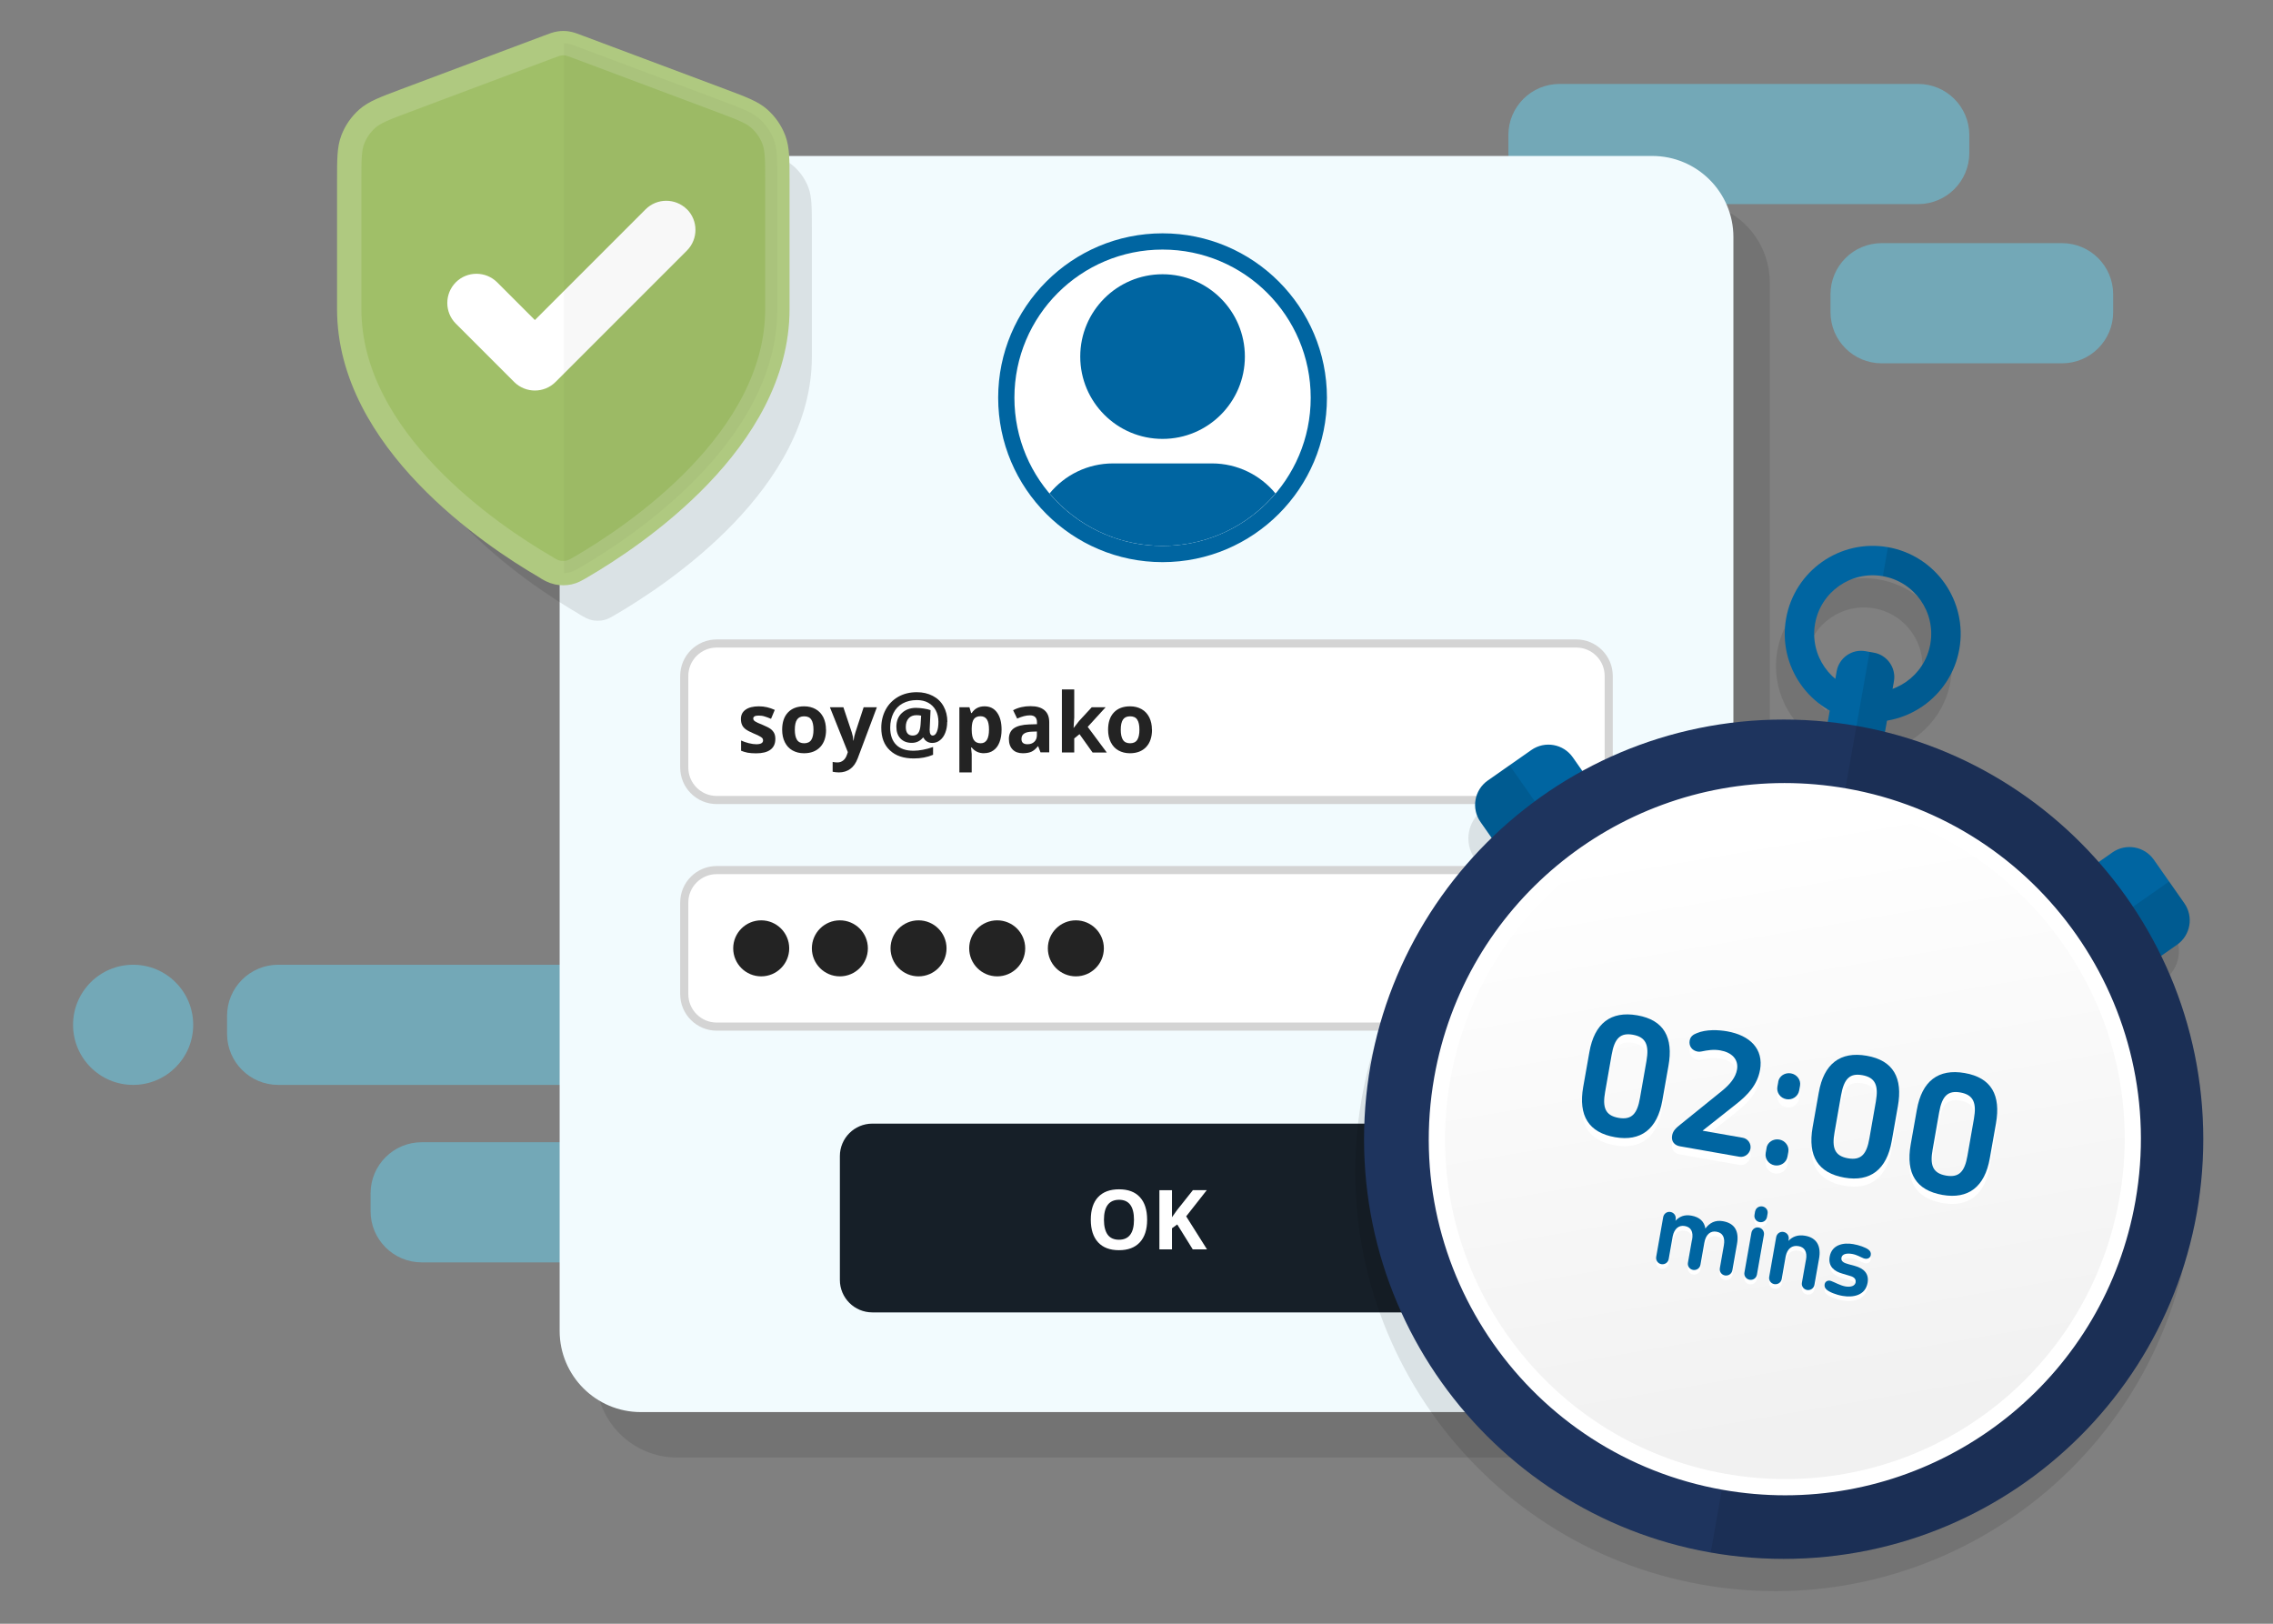 <svg xmlns="http://www.w3.org/2000/svg" width="280" height="200" viewBox="0 0 280 200" fill="none">
<rect x="0" y="0" width="280" height="200" fill="#808080" stroke="none"/>
<g opacity="0.5">
<path d="M78.45 118.83H34.27C30.791 118.83 27.97 121.651 27.97 125.13V127.33C27.97 130.809 30.791 133.63 34.27 133.63H78.45C81.93 133.63 84.75 130.809 84.75 127.33V125.13C84.75 121.651 81.93 118.83 78.45 118.83Z" fill="#66D0EE"/>
<path d="M96.13 140.69H51.95C48.471 140.69 45.65 143.511 45.65 146.99V149.19C45.65 152.669 48.471 155.49 51.95 155.49H96.13C99.609 155.49 102.43 152.669 102.43 149.19V146.99C102.43 143.511 99.609 140.69 96.13 140.69Z" fill="#66D0EE"/>
<path d="M236.29 10.34H192.11C188.631 10.34 185.81 13.161 185.81 16.64V18.84C185.81 22.319 188.631 25.14 192.11 25.14H236.29C239.769 25.14 242.59 22.319 242.59 18.84V16.64C242.59 13.161 239.769 10.34 236.29 10.34Z" fill="#66D0EE"/>
<path d="M254.01 29.95H231.79C228.311 29.95 225.49 32.771 225.49 36.25V38.45C225.49 41.929 228.311 44.75 231.79 44.75H254.01C257.49 44.75 260.31 41.929 260.31 38.45V36.25C260.31 32.771 257.49 29.95 254.01 29.95Z" fill="#66D0EE"/>
<path d="M16.4 133.63C20.487 133.63 23.8 130.317 23.8 126.23C23.8 122.143 20.487 118.83 16.4 118.83C12.313 118.83 9 122.143 9 126.23C9 130.317 12.313 133.63 16.4 133.63Z" fill="#66D0EE"/>
</g>
<path d="M208.01 24.81H83.42C77.897 24.81 73.42 29.287 73.42 34.81V169.53C73.42 175.053 77.897 179.53 83.42 179.53H208.01C213.533 179.53 218.01 175.053 218.01 169.53V34.81C218.01 29.287 213.533 24.81 208.01 24.81Z" fill="black" fill-opacity="0.1"/>
<path d="M203.53 19.21H78.94C73.417 19.21 68.94 23.687 68.94 29.21V163.93C68.94 169.453 73.417 173.93 78.94 173.93H203.53C209.053 173.93 213.53 169.453 213.53 163.93V29.21C213.53 23.687 209.053 19.21 203.53 19.21Z" fill="#F2FBFE"/>
<path d="M194.17 79.26H88.29C86.081 79.26 84.29 81.051 84.29 83.26V94.54C84.29 96.749 86.081 98.54 88.29 98.54H194.17C196.379 98.54 198.17 96.749 198.17 94.54V83.26C198.17 81.051 196.379 79.26 194.17 79.26Z" fill="white" stroke="#D4D4D4" stroke-miterlimit="10"/>
<path d="M194.17 107.17H88.29C86.081 107.17 84.29 108.961 84.29 111.17V122.45C84.29 124.659 86.081 126.45 88.29 126.45H194.17C196.379 126.45 198.17 124.659 198.17 122.45V111.17C198.17 108.961 196.379 107.17 194.17 107.17Z" fill="white" stroke="#D4D4D4" stroke-miterlimit="10"/>
<path d="M175.01 138.4H107.46C105.251 138.4 103.46 140.191 103.46 142.4V157.65C103.46 159.859 105.251 161.65 107.46 161.65H175.01C177.219 161.65 179.01 159.859 179.01 157.65V142.4C179.01 140.191 177.219 138.4 175.01 138.4Z" fill="#161F28"/>
<path d="M95.51 91.03C95.51 91.6 95.31 92.04 94.91 92.34C94.51 92.64 93.92 92.79 93.13 92.79C92.72 92.79 92.38 92.76 92.09 92.71C91.8 92.65 91.54 92.57 91.29 92.47V91.21C91.57 91.34 91.89 91.45 92.24 91.54C92.59 91.63 92.91 91.67 93.17 91.67C93.72 91.67 94 91.51 94 91.19C94 91.07 93.96 90.97 93.89 90.9C93.82 90.83 93.69 90.74 93.51 90.65C93.33 90.56 93.09 90.44 92.79 90.32C92.36 90.14 92.05 89.97 91.85 89.82C91.65 89.67 91.5 89.49 91.41 89.29C91.32 89.09 91.27 88.85 91.27 88.56C91.27 88.06 91.46 87.68 91.85 87.41C92.23 87.14 92.78 87 93.48 87C94.18 87 94.8 87.15 95.44 87.44L94.98 88.54C94.7 88.42 94.44 88.32 94.2 88.25C93.96 88.17 93.71 88.14 93.46 88.14C93.01 88.14 92.79 88.26 92.79 88.5C92.79 88.64 92.86 88.75 93.01 88.85C93.15 88.95 93.47 89.1 93.96 89.29C94.39 89.47 94.71 89.63 94.92 89.78C95.12 89.93 95.27 90.11 95.37 90.31C95.47 90.51 95.51 90.75 95.51 91.02V91.03Z" fill="#232323"/>
<path d="M101.76 89.88C101.76 90.79 101.52 91.5 101.04 92.01C100.56 92.52 99.89 92.78 99.04 92.78C98.5 92.78 98.03 92.66 97.62 92.43C97.21 92.2 96.9 91.86 96.68 91.42C96.46 90.98 96.35 90.47 96.35 89.88C96.35 88.97 96.59 88.26 97.06 87.76C97.53 87.26 98.2 87 99.06 87C99.6 87 100.07 87.12 100.48 87.35C100.89 87.58 101.2 87.92 101.42 88.35C101.64 88.79 101.75 89.3 101.75 89.88H101.76ZM97.91 89.88C97.91 90.43 98 90.85 98.18 91.13C98.36 91.41 98.66 91.55 99.06 91.55C99.46 91.55 99.76 91.41 99.94 91.13C100.12 90.85 100.21 90.43 100.21 89.88C100.21 89.33 100.12 88.91 99.94 88.64C99.76 88.36 99.47 88.23 99.06 88.23C98.65 88.23 98.36 88.37 98.18 88.64C98 88.91 97.91 89.33 97.91 89.88Z" fill="#232323"/>
<path d="M102.22 87.11H103.89L104.94 90.25C105.03 90.52 105.09 90.84 105.12 91.22H105.15C105.19 90.88 105.26 90.56 105.36 90.25L106.39 87.11H108.02L105.66 93.4C105.44 93.98 105.14 94.42 104.74 94.71C104.34 95 103.87 95.14 103.34 95.14C103.08 95.14 102.82 95.11 102.57 95.06V93.85C102.75 93.89 102.95 93.91 103.17 93.91C103.44 93.91 103.67 93.83 103.88 93.66C104.09 93.49 104.24 93.25 104.35 92.91L104.44 92.64L102.23 87.11H102.22Z" fill="#232323"/>
<path d="M116.68 88.93C116.68 89.41 116.6 89.85 116.45 90.24C116.3 90.64 116.08 90.95 115.8 91.17C115.52 91.4 115.2 91.51 114.83 91.51C114.58 91.51 114.37 91.45 114.18 91.33C113.99 91.21 113.85 91.06 113.77 90.86H113.69C113.33 91.29 112.87 91.5 112.32 91.5C111.73 91.5 111.27 91.32 110.93 90.97C110.59 90.62 110.42 90.13 110.42 89.52C110.42 88.82 110.64 88.25 111.09 87.83C111.54 87.41 112.12 87.19 112.83 87.19C113.12 87.19 113.43 87.22 113.78 87.27C114.13 87.32 114.41 87.39 114.63 87.47L114.52 89.91C114.52 90.37 114.65 90.6 114.9 90.6C115.11 90.6 115.28 90.44 115.41 90.13C115.54 89.82 115.6 89.41 115.6 88.91C115.6 88.37 115.49 87.9 115.27 87.49C115.05 87.08 114.73 86.77 114.33 86.55C113.93 86.33 113.46 86.23 112.95 86.23C112.28 86.23 111.7 86.37 111.2 86.64C110.7 86.91 110.32 87.31 110.06 87.83C109.8 88.35 109.66 88.95 109.66 89.63C109.66 90.55 109.91 91.25 110.4 91.74C110.89 92.23 111.6 92.47 112.53 92.47C112.88 92.47 113.27 92.43 113.69 92.35C114.11 92.27 114.53 92.16 114.94 92.01V92.97C114.23 93.27 113.44 93.42 112.57 93.42C111.31 93.42 110.32 93.09 109.62 92.42C108.91 91.76 108.56 90.83 108.56 89.65C108.56 88.83 108.74 88.08 109.1 87.41C109.46 86.74 109.97 86.22 110.64 85.83C111.31 85.45 112.07 85.26 112.94 85.26C113.67 85.26 114.32 85.41 114.9 85.71C115.48 86.01 115.92 86.43 116.23 86.99C116.54 87.54 116.7 88.18 116.7 88.9L116.68 88.93ZM111.58 89.55C111.58 90.25 111.87 90.6 112.44 90.6C112.74 90.6 112.97 90.49 113.12 90.28C113.27 90.07 113.37 89.73 113.4 89.25L113.47 88.15C113.3 88.11 113.11 88.09 112.9 88.09C112.48 88.09 112.16 88.22 111.93 88.48C111.7 88.74 111.58 89.09 111.58 89.54V89.55Z" fill="#232323"/>
<path d="M121.24 92.78C120.58 92.78 120.07 92.54 119.7 92.07H119.62C119.67 92.54 119.7 92.8 119.7 92.88V95.14H118.18V87.11H119.42L119.63 87.83H119.7C120.06 87.28 120.58 87 121.28 87C121.94 87 122.45 87.25 122.82 87.76C123.19 88.27 123.38 88.97 123.38 89.88C123.38 90.47 123.29 90.99 123.12 91.43C122.95 91.87 122.7 92.2 122.37 92.43C122.05 92.66 121.67 92.77 121.23 92.77L121.24 92.78ZM120.79 88.22C120.41 88.22 120.14 88.34 119.97 88.57C119.8 88.8 119.71 89.18 119.7 89.71V89.87C119.7 90.47 119.79 90.9 119.97 91.16C120.15 91.42 120.43 91.55 120.81 91.55C121.49 91.55 121.83 90.99 121.83 89.86C121.83 89.31 121.75 88.9 121.58 88.63C121.41 88.36 121.15 88.22 120.79 88.22Z" fill="#232323"/>
<path d="M128.18 92.68L127.89 91.92H127.85C127.59 92.24 127.33 92.47 127.06 92.59C126.79 92.71 126.44 92.78 126 92.78C125.46 92.78 125.04 92.63 124.74 92.32C124.44 92.01 124.28 91.58 124.28 91.01C124.28 90.44 124.49 89.98 124.9 89.7C125.31 89.42 125.94 89.26 126.77 89.23L127.74 89.2V88.96C127.74 88.4 127.45 88.11 126.87 88.11C126.42 88.11 125.9 88.24 125.3 88.51L124.8 87.48C125.44 87.14 126.15 86.98 126.93 86.98C127.71 86.98 128.25 87.14 128.65 87.47C129.05 87.8 129.25 88.29 129.25 88.96V92.67H128.19L128.18 92.68ZM127.73 90.1L127.14 90.12C126.7 90.13 126.37 90.21 126.15 90.36C125.93 90.51 125.83 90.73 125.83 91.03C125.83 91.46 126.08 91.67 126.57 91.67C126.92 91.67 127.2 91.57 127.41 91.37C127.62 91.17 127.73 90.9 127.73 90.56V90.1Z" fill="#232323"/>
<path d="M132.27 89.65L132.93 88.8L134.49 87.11H136.2L133.99 89.53L136.34 92.69H134.59L132.98 90.43L132.33 90.95V92.68H130.81V84.92H132.33V88.38L132.25 89.65H132.27Z" fill="#232323"/>
<path d="M141.91 89.88C141.91 90.79 141.67 91.5 141.19 92.01C140.71 92.52 140.04 92.78 139.19 92.78C138.65 92.78 138.18 92.66 137.77 92.43C137.36 92.2 137.05 91.86 136.83 91.42C136.61 90.98 136.5 90.47 136.5 89.88C136.5 88.97 136.74 88.26 137.21 87.76C137.68 87.26 138.35 87 139.21 87C139.75 87 140.22 87.12 140.63 87.35C141.04 87.58 141.35 87.92 141.57 88.35C141.79 88.79 141.9 89.3 141.9 89.88H141.91ZM138.06 89.88C138.06 90.43 138.15 90.85 138.33 91.13C138.51 91.41 138.81 91.55 139.21 91.55C139.61 91.55 139.91 91.41 140.09 91.13C140.27 90.85 140.36 90.43 140.36 89.88C140.36 89.33 140.27 88.91 140.09 88.64C139.91 88.36 139.62 88.23 139.21 88.23C138.8 88.23 138.51 88.37 138.33 88.64C138.15 88.91 138.06 89.33 138.06 89.88Z" fill="#232323"/>
<path d="M141.31 150.24C141.31 151.45 141.01 152.37 140.41 153.02C139.81 153.67 138.95 153.99 137.84 153.99C136.73 153.99 135.87 153.67 135.27 153.02C134.67 152.37 134.37 151.44 134.37 150.23C134.37 149.02 134.67 148.09 135.27 147.45C135.87 146.81 136.73 146.49 137.85 146.49C138.97 146.49 139.83 146.81 140.42 147.46C141.01 148.1 141.31 149.03 141.31 150.24ZM135.99 150.24C135.99 151.05 136.15 151.67 136.45 152.08C136.75 152.49 137.22 152.7 137.84 152.7C139.07 152.7 139.69 151.88 139.69 150.24C139.69 148.6 139.08 147.78 137.85 147.78C137.24 147.78 136.77 147.99 136.46 148.4C136.15 148.81 135.99 149.43 135.99 150.24Z" fill="white"/>
<path d="M148.68 153.89H146.93L145.02 150.82L144.37 151.29V153.89H142.82V146.6H144.37V149.93L144.98 149.07L146.95 146.59H148.66L146.12 149.82L148.68 153.88V153.89Z" fill="white"/>
<path d="M93.77 120.26C95.675 120.26 97.22 118.715 97.22 116.81C97.22 114.905 95.675 113.36 93.77 113.36C91.864 113.36 90.32 114.905 90.32 116.81C90.32 118.715 91.864 120.26 93.77 120.26Z" fill="#232323"/>
<path d="M103.46 120.26C105.365 120.26 106.91 118.715 106.91 116.81C106.91 114.905 105.365 113.36 103.46 113.36C101.554 113.36 100.01 114.905 100.01 116.81C100.01 118.715 101.554 120.26 103.46 120.26Z" fill="#232323"/>
<path d="M113.15 120.26C115.055 120.26 116.6 118.715 116.6 116.81C116.6 114.905 115.055 113.36 113.15 113.36C111.244 113.36 109.7 114.905 109.7 116.81C109.7 118.715 111.244 120.26 113.15 120.26Z" fill="#232323"/>
<path d="M122.84 120.26C124.745 120.26 126.29 118.715 126.29 116.81C126.29 114.905 124.745 113.36 122.84 113.36C120.934 113.36 119.39 114.905 119.39 116.81C119.39 118.715 120.934 120.26 122.84 120.26Z" fill="#232323"/>
<path d="M132.53 120.26C134.435 120.26 135.98 118.715 135.98 116.81C135.98 114.905 134.435 113.36 132.53 113.36C130.624 113.36 129.08 114.905 129.08 116.81C129.08 118.715 130.624 120.26 132.53 120.26Z" fill="#232323"/>
<path fill-rule="evenodd" clip-rule="evenodd" d="M143.21 68.24C132.59 68.24 123.96 59.6 123.96 48.99C123.96 38.38 132.6 29.74 143.21 29.74C153.82 29.74 162.46 38.38 162.46 48.99C162.46 59.6 153.82 68.24 143.21 68.24Z" fill="white"/>
<path d="M143.21 30.74C153.29 30.74 161.46 38.91 161.46 48.99C161.46 59.07 153.29 67.24 143.21 67.24C133.13 67.24 124.96 59.07 124.96 48.99C124.96 38.91 133.13 30.74 143.21 30.74ZM143.21 28.74C132.04 28.74 122.96 37.82 122.96 48.99C122.96 60.16 132.04 69.24 143.21 69.24C154.38 69.24 163.46 60.16 163.46 48.99C163.46 37.82 154.38 28.74 143.21 28.74Z" fill="#0065A1"/>
<path d="M143.21 54.06C148.81 54.06 153.35 49.52 153.35 43.92C153.35 38.32 148.81 33.78 143.21 33.78C137.61 33.78 133.07 38.32 133.07 43.92C133.07 49.52 137.61 54.06 143.21 54.06Z" fill="#0065A1"/>
<path fill-rule="evenodd" clip-rule="evenodd" d="M157.12 60.78C155.26 58.52 152.44 57.08 149.29 57.08H137.12C133.96 57.08 131.15 58.52 129.29 60.78C132.64 64.73 137.63 67.24 143.21 67.24C148.79 67.24 153.78 64.73 157.13 60.78H157.12Z" fill="#0065A1"/>
<path d="M71.329 75.641C72.059 76.071 72.43 76.281 72.939 76.391C73.34 76.481 73.919 76.481 74.32 76.391C74.84 76.281 75.2 76.071 75.93 75.641C82.35 71.891 100.01 60.121 100.01 43.941V28.171C100.01 25.531 100.01 24.221 99.579 23.081C99.2 22.081 98.579 21.191 97.779 20.481C96.87 19.681 95.639 19.221 93.169 18.291L75.49 11.661C74.799 11.401 74.46 11.271 74.109 11.221C73.799 11.171 73.48 11.171 73.169 11.221C72.82 11.271 72.469 11.401 71.79 11.661L54.109 18.291C51.639 19.221 50.41 19.681 49.499 20.481C48.7 21.191 48.08 22.081 47.7 23.081C47.27 24.211 47.27 25.531 47.27 28.171V43.941C47.27 60.121 64.919 71.901 71.35 75.641H71.329Z" fill="black" fill-opacity="0.1"/>
<path d="M68.689 70.521C69.09 70.611 69.669 70.611 70.07 70.521C70.59 70.411 70.95 70.201 71.68 69.771C78.1 66.021 95.76 54.251 95.76 38.071V22.301C95.76 19.661 95.76 18.351 95.329 17.211C94.95 16.211 94.329 15.321 93.529 14.611C92.62 13.811 91.389 13.351 88.919 12.421L71.24 5.791C70.549 5.531 70.21 5.401 69.859 5.351C69.549 5.301 69.23 5.301 68.919 5.351C68.57 5.401 68.219 5.531 67.54 5.791L49.859 12.421C47.389 13.351 46.16 13.811 45.249 14.611C44.45 15.321 43.83 16.211 43.45 17.211C43.02 18.341 43.02 19.661 43.02 22.301V38.071C43.02 54.251 60.669 66.031 67.1 69.771C67.611 70.104 68.087 70.391 68.689 70.521Z" fill="#A0BF68" stroke="#AFC980" stroke-width="3" stroke-miterlimit="10"/>
<path fill-rule="evenodd" clip-rule="evenodd" d="M84.62 25.771C86.02 27.171 86.02 29.451 84.62 30.861L68.43 47.051C67.03 48.451 64.75 48.451 63.34 47.051L56.15 39.861C54.75 38.461 54.75 36.181 56.15 34.771C57.55 33.371 59.83 33.371 61.24 34.771L65.89 39.421L79.53 25.781C80.93 24.381 83.21 24.381 84.62 25.781V25.771Z" fill="white"/>
<path opacity="0.3" d="M69.482 70.588C69.692 70.582 69.898 70.56 70.07 70.521C70.59 70.411 70.95 70.201 71.68 69.771C78.1 66.021 95.76 54.251 95.76 38.071V22.301C95.76 19.661 95.76 18.351 95.33 17.211C94.95 16.211 94.33 15.321 93.53 14.611C92.62 13.811 91.39 13.351 88.92 12.421L71.24 5.791C70.55 5.531 70.21 5.401 69.86 5.351C69.731 5.331 69.601 5.319 69.47 5.315C69.47 5.315 69.416 63.881 69.482 70.588Z" fill="black" fill-opacity="0.1"/>
<path d="M265.13 121.71L266.57 120.7C268.52 119.34 268.99 116.65 267.63 114.7L264.61 110.39C263.25 108.44 260.56 107.97 258.61 109.33L257.44 110.15C250.7 102.47 241.65 96.75 231.11 94.14L231.36 92.73C235.77 92.01 239.46 88.58 240.28 83.93C241.32 78.04 237.38 72.42 231.49 71.38C225.6 70.34 219.98 74.28 218.94 80.17C218.12 84.82 220.41 89.3 224.31 91.49L224.06 92.9C213.27 91.75 202.81 94.04 193.85 98.95L193.03 97.78C191.67 95.83 188.98 95.36 187.03 96.72L182.72 99.74C180.77 101.1 180.3 103.79 181.66 105.74L182.67 107.18C175.11 114.49 169.7 124.16 167.74 135.31C162.78 163.42 181.55 190.23 209.67 195.19C237.79 200.15 264.59 181.38 269.55 153.26C271.52 142.11 269.74 131.17 265.14 121.72L265.13 121.71ZM222.51 80.78C223.2 76.86 226.94 74.24 230.86 74.93C234.78 75.62 237.4 79.36 236.71 83.28C236.25 85.92 234.4 87.96 232.05 88.81L232.12 88.4C232.46 86.45 231.16 84.6 229.22 84.25C227.28 83.9 225.42 85.21 225.07 87.15L225 87.56C223.08 85.96 222.05 83.41 222.51 80.77V80.78Z" fill="black" fill-opacity="0.1"/>
<path d="M265.325 105.899L269.076 111.257C270.241 112.92 269.838 115.204 268.175 116.368L264.686 118.811L256.724 107.442L260.214 104.998C261.877 103.834 264.161 104.237 265.325 105.899Z" fill="#0065A1"/>
<path d="M267.206 108.575L269.081 111.253C270.246 112.916 269.843 115.2 268.18 116.365L264.69 118.808L260.71 113.123L267.206 108.575Z" fill="black" fill-opacity="0.1"/>
<path d="M196.19 96.775L184.821 104.736L182.377 101.246C181.213 99.583 181.616 97.299 183.278 96.135L188.636 92.384C190.299 91.219 192.583 91.622 193.747 93.285L196.19 96.775Z" fill="#0065A1"/>
<path d="M190.503 100.756L184.818 104.736L182.375 101.247C181.21 99.584 181.613 97.3 183.276 96.136L185.954 94.26L190.503 100.756Z" fill="black" fill-opacity="0.1"/>
<path d="M229.784 80.207L230.828 80.391C232.483 80.683 233.594 82.27 233.302 83.924L231.384 94.806L224.332 93.563L226.251 82.681C226.543 81.026 228.13 79.915 229.784 80.207Z" fill="#0065A1"/>
<path d="M230.303 80.299L230.825 80.391C232.479 80.683 233.59 82.27 233.299 83.924L231.38 94.806L227.854 94.185L230.303 80.299Z" fill="black" fill-opacity="0.1"/>
<path d="M219.72 192.01C248.268 192.01 271.41 168.868 271.41 140.32C271.41 111.772 248.268 88.63 219.72 88.63C191.173 88.63 168.03 111.772 168.03 140.32C168.03 168.868 191.173 192.01 219.72 192.01Z" fill="#1E345E"/>
<path d="M228.69 89.41C256.8 94.37 275.57 121.18 270.62 149.29C265.66 177.4 238.85 196.17 210.74 191.22L228.69 89.41Z" fill="black" fill-opacity="0.1"/>
<path d="M219.77 183.18C217.28 183.18 214.76 182.96 212.28 182.52C189.01 178.42 173.41 156.14 177.52 132.87C181.14 112.35 198.87 97.45 219.68 97.45C222.17 97.45 224.7 97.67 227.17 98.11C250.44 102.21 266.04 124.49 261.93 147.76C258.31 168.29 240.58 183.18 219.77 183.18Z" fill="url(#paint0_linear_535_2847)"/>
<path d="M219.815 98.45C222.245 98.45 224.715 98.67 227.135 99.09C238.145 101.03 247.745 107.14 254.155 116.3C260.565 125.46 263.035 136.57 261.085 147.58C257.555 167.63 240.235 182.18 219.915 182.18C217.475 182.18 215.015 181.96 212.595 181.54C189.865 177.53 174.635 155.78 178.645 133.05C182.175 113.01 199.495 98.46 219.815 98.45ZM219.815 96.45C198.935 96.45 180.425 111.42 176.675 132.7C172.465 156.55 188.395 179.3 212.245 183.51C214.825 183.96 217.385 184.18 219.915 184.18C240.795 184.18 259.305 169.21 263.055 147.93C267.265 124.08 251.335 101.33 227.485 97.12C224.905 96.67 222.345 96.45 219.815 96.45Z" fill="white"/>
<path d="M260.787 147.531C259.359 155.624 255.564 163.113 249.881 169.049C244.198 174.986 236.882 179.104 228.859 180.883C220.835 182.662 212.464 182.021 204.805 179.042C197.145 176.064 190.541 170.881 185.827 164.149C181.113 157.417 178.502 149.438 178.322 141.221C178.143 133.005 180.404 124.92 184.82 117.989C189.236 111.057 195.607 105.591 203.13 102.281C210.652 98.971 218.987 97.966 227.081 99.394L226.299 103.829C219.082 102.556 211.651 103.452 204.944 106.403C198.236 109.354 192.555 114.228 188.618 120.408C184.681 126.588 182.665 133.797 182.825 141.123C182.984 148.449 185.313 155.563 189.516 161.566C193.719 167.568 199.608 172.189 206.437 174.845C213.266 177.501 220.73 178.072 227.884 176.486C235.038 174.9 241.561 171.228 246.628 165.935C251.695 160.642 255.079 153.965 256.352 146.749L260.787 147.531Z" fill="url(#paint1_angular_535_2847)"/>
<path d="M232.57 67.4C226.68 66.36 221.06 70.3 220.02 76.19C218.98 82.08 222.92 87.7 228.81 88.74C234.7 89.78 240.32 85.84 241.36 79.95C242.4 74.06 238.46 68.44 232.57 67.4ZM229.44 85.17C225.52 84.48 222.9 80.74 223.59 76.82C224.28 72.9 228.02 70.28 231.94 70.97C235.86 71.66 238.48 75.4 237.79 79.32C237.1 83.24 233.36 85.86 229.44 85.17Z" fill="#0065A1"/>
<path d="M228.81 88.74C234.7 89.78 240.32 85.84 241.36 79.95C242.4 74.06 238.46 68.44 232.57 67.4L231.94 70.97C235.86 71.66 238.48 75.4 237.79 79.32C237.1 83.24 233.36 85.86 229.44 85.17L228.81 88.74Z" fill="black" fill-opacity="0.1"/>
<path d="M195.78 130.58C196.4 127.05 198.42 125.49 201.68 126.06C204.98 126.64 206.14 128.8 205.52 132.29L204.76 136.58C204.14 140.07 202.13 141.63 198.93 141.07C195.71 140.5 194.39 138.45 195.02 134.87L195.78 130.58ZM197.72 135.49C197.39 137.35 197.68 138.39 199.37 138.69C201.02 138.98 201.68 138.15 202.01 136.25L202.81 131.69C203.15 129.73 202.76 128.74 201.13 128.45C199.63 128.19 198.88 128.84 198.52 130.93L197.72 135.49Z" fill="white"/>
<path d="M216.81 132.78C216.49 134.6 215.31 135.88 213.8 137.05L209.73 140.27L214.68 141.14C215.31 141.25 215.74 141.86 215.63 142.49C215.51 143.14 214.9 143.59 214.27 143.48L206.93 142.19C206.26 142.07 205.85 141.58 205.98 140.86C206.08 140.28 206.46 139.94 206.97 139.53L212.13 135.36C213.15 134.53 213.81 133.68 213.97 132.76C214.2 131.46 213.3 130.62 211.92 130.38C211.09 130.23 210.32 130.36 209.6 130.51C209.44 130.54 209.31 130.56 209.14 130.53C208.43 130.41 208.02 129.84 208.14 129.17C208.23 128.67 208.57 128.43 209.01 128.26C210.19 127.76 211.71 127.85 212.75 128.03C215.57 128.53 217.27 130.19 216.81 132.8V132.78Z" fill="white"/>
<path d="M217.61 142.39C217.74 141.68 218.45 141.23 219.18 141.36C219.89 141.48 220.42 142.15 220.3 142.86L220.19 143.47C220.06 144.2 219.35 144.66 218.62 144.54C217.87 144.41 217.38 143.73 217.51 143L217.62 142.39H217.61ZM219.05 134.24C219.17 133.53 219.89 133.08 220.62 133.21C221.33 133.33 221.86 134 221.74 134.71L221.63 135.32C221.5 136.05 220.79 136.52 220.06 136.39C219.31 136.26 218.82 135.58 218.95 134.85L219.06 134.24H219.05Z" fill="white"/>
<path d="M224.05 135.56C224.67 132.03 226.69 130.47 229.95 131.04C233.25 131.62 234.41 133.78 233.79 137.27L233.03 141.56C232.41 145.05 230.4 146.61 227.2 146.05C223.98 145.48 222.66 143.43 223.29 139.84L224.05 135.55V135.56ZM225.99 140.47C225.66 142.33 225.95 143.37 227.64 143.67C229.29 143.96 229.95 143.13 230.28 141.23L231.08 136.67C231.42 134.71 231.03 133.72 229.4 133.43C227.9 133.17 227.16 133.82 226.79 135.91L225.99 140.47Z" fill="white"/>
<path d="M236.13 137.69C236.75 134.16 238.77 132.6 242.03 133.17C245.33 133.75 246.49 135.91 245.87 139.4L245.11 143.69C244.49 147.18 242.48 148.74 239.28 148.18C236.06 147.61 234.74 145.56 235.37 141.97L236.13 137.68V137.69ZM238.07 142.6C237.74 144.46 238.03 145.5 239.72 145.8C241.37 146.09 242.03 145.26 242.36 143.36L243.16 138.8C243.5 136.84 243.11 135.85 241.48 135.56C239.98 135.3 239.23 135.95 238.87 138.04L238.07 142.6Z" fill="white"/>
<path d="M208.44 153.29C208.62 152.25 208.29 151.71 207.53 151.58C206.82 151.46 206.25 151.89 206.05 152.86L205.56 155.65C205.48 156.08 205.09 156.35 204.65 156.28C204.22 156.2 203.95 155.81 204.02 155.38L204.88 150.49C204.96 150.06 205.35 149.77 205.78 149.85C206.22 149.93 206.49 150.33 206.42 150.76L206.39 150.94C206.87 150.42 207.49 150.15 208.34 150.3C209.37 150.48 209.94 151.03 210.08 151.89C210.58 151.21 211.27 150.81 212.25 150.99C213.73 151.25 214.25 152.26 213.97 153.83L213.4 157.04C213.32 157.47 212.92 157.74 212.49 157.67C212.05 157.59 211.79 157.2 211.86 156.77L212.35 153.99C212.53 152.95 212.19 152.41 211.44 152.28C210.71 152.15 210.13 152.61 209.95 153.64L209.47 156.36C209.39 156.79 208.99 157.06 208.56 156.99C208.13 156.91 207.85 156.52 207.93 156.09L208.42 153.31L208.44 153.29Z" fill="white"/>
<path d="M215.74 152.4C215.82 151.97 216.21 151.68 216.64 151.76C217.08 151.84 217.35 152.24 217.28 152.67L216.42 157.56C216.34 157.99 215.95 158.26 215.51 158.19C215.08 158.11 214.8 157.72 214.88 157.29L215.74 152.4ZM216.2 149.77C216.27 149.35 216.68 149.09 217.09 149.16C217.52 149.24 217.81 149.62 217.73 150.04L217.66 150.46C217.58 150.9 217.19 151.16 216.75 151.09C216.32 151.01 216.04 150.63 216.12 150.19L216.19 149.77H216.2Z" fill="white"/>
<path d="M222.47 155.76C222.65 154.72 222.28 154.17 221.55 154.05C220.77 153.91 220.17 154.34 219.97 155.31L219.48 158.1C219.4 158.53 219.01 158.8 218.57 158.73C218.14 158.65 217.86 158.26 217.94 157.83L218.8 152.94C218.88 152.51 219.27 152.22 219.7 152.3C220.14 152.38 220.41 152.78 220.34 153.21L220.3 153.41C220.8 152.88 221.46 152.61 222.37 152.77C223.79 153.02 224.36 154.03 224.08 155.61L223.51 158.82C223.43 159.25 223.03 159.52 222.6 159.45C222.17 159.37 221.89 158.98 221.97 158.55L222.46 155.77L222.47 155.76Z" fill="white"/>
<path d="M228.58 158.5C228.67 157.98 228.22 157.79 227.71 157.66L226.94 157.43C226.01 157.17 225.17 156.58 225.39 155.35C225.65 153.88 227.06 153.58 228.29 153.8C229 153.92 229.83 154.21 230.18 154.49C230.4 154.66 230.5 154.88 230.45 155.16C230.38 155.55 229.98 155.7 229.57 155.55C229.13 155.38 228.77 155.12 228.15 155.01C227.39 154.88 226.91 155.06 226.84 155.48C226.76 155.96 227.18 156.13 227.73 156.28L228.47 156.48C229.56 156.78 230.26 157.4 230.06 158.57C229.78 160.15 228.24 160.4 226.98 160.18C226.16 160.04 225.32 159.7 224.98 159.38C224.81 159.21 224.72 159 224.77 158.74C224.83 158.4 225.18 158.2 225.56 158.34C226.03 158.51 226.67 158.89 227.31 159.01C227.94 159.12 228.51 158.99 228.59 158.49L228.58 158.5Z" fill="white"/>
<path d="M195.79 129.58C196.41 126.05 198.43 124.49 201.69 125.06C204.99 125.64 206.15 127.8 205.53 131.29L204.77 135.58C204.15 139.07 202.14 140.63 198.94 140.07C195.72 139.5 194.4 137.45 195.03 133.87L195.79 129.58ZM197.73 134.49C197.4 136.35 197.69 137.39 199.38 137.69C201.03 137.98 201.69 137.15 202.02 135.25L202.82 130.69C203.16 128.73 202.77 127.74 201.14 127.45C199.64 127.19 198.89 127.84 198.53 129.93L197.73 134.49Z" fill="#0065A1"/>
<path d="M216.811 131.78C216.491 133.6 215.311 134.88 213.801 136.05L209.731 139.27L214.681 140.14C215.311 140.25 215.741 140.86 215.631 141.49C215.511 142.14 214.901 142.59 214.271 142.48L206.931 141.19C206.261 141.07 205.851 140.58 205.981 139.86C206.081 139.28 206.461 138.94 206.971 138.53L212.131 134.36C213.151 133.53 213.811 132.68 213.971 131.76C214.201 130.46 213.301 129.62 211.921 129.38C211.091 129.23 210.321 129.36 209.601 129.51C209.441 129.54 209.311 129.56 209.141 129.53C208.431 129.41 208.021 128.84 208.141 128.17C208.231 127.67 208.571 127.43 209.011 127.26C210.191 126.76 211.711 126.85 212.751 127.03C215.571 127.53 217.271 129.19 216.811 131.8V131.78Z" fill="#0065A1"/>
<path d="M217.61 141.39C217.74 140.68 218.45 140.23 219.18 140.36C219.89 140.48 220.42 141.15 220.3 141.86L220.19 142.47C220.06 143.2 219.35 143.66 218.62 143.54C217.87 143.41 217.38 142.73 217.51 142L217.62 141.39H217.61ZM219.05 133.24C219.17 132.53 219.89 132.08 220.62 132.21C221.33 132.33 221.86 133 221.74 133.71L221.63 134.32C221.5 135.05 220.79 135.52 220.06 135.39C219.31 135.26 218.82 134.58 218.95 133.85L219.06 133.24H219.05Z" fill="#0065A1"/>
<path d="M224.05 134.56C224.67 131.03 226.69 129.47 229.95 130.04C233.25 130.62 234.41 132.78 233.79 136.27L233.03 140.56C232.41 144.05 230.4 145.61 227.2 145.05C223.98 144.48 222.66 142.43 223.29 138.84L224.05 134.55V134.56ZM225.99 139.47C225.66 141.33 225.95 142.37 227.64 142.67C229.29 142.96 229.95 142.13 230.28 140.23L231.08 135.67C231.42 133.71 231.03 132.72 229.4 132.43C227.9 132.17 227.16 132.82 226.79 134.91L225.99 139.47Z" fill="#0065A1"/>
<path d="M236.13 136.69C236.75 133.16 238.77 131.6 242.03 132.17C245.33 132.75 246.49 134.91 245.87 138.4L245.11 142.69C244.49 146.18 242.48 147.74 239.28 147.18C236.06 146.61 234.74 144.56 235.37 140.97L236.13 136.68V136.69ZM238.07 141.6C237.74 143.46 238.03 144.5 239.72 144.8C241.37 145.09 242.03 144.26 242.36 142.36L243.16 137.8C243.5 135.84 243.11 134.85 241.48 134.56C239.98 134.3 239.23 134.95 238.87 137.04L238.07 141.6Z" fill="#0065A1"/>
<path d="M208.44 152.72C208.62 151.68 208.29 151.14 207.53 151.01C206.82 150.89 206.25 151.32 206.05 152.29L205.56 155.08C205.48 155.51 205.09 155.78 204.65 155.71C204.22 155.63 203.95 155.24 204.02 154.81L204.88 149.92C204.96 149.49 205.35 149.2 205.78 149.28C206.22 149.36 206.49 149.76 206.42 150.19L206.39 150.37C206.87 149.85 207.49 149.58 208.34 149.73C209.37 149.91 209.94 150.46 210.08 151.32C210.58 150.64 211.27 150.24 212.25 150.42C213.73 150.68 214.25 151.69 213.97 153.26L213.4 156.47C213.32 156.9 212.92 157.17 212.49 157.1C212.05 157.02 211.79 156.63 211.86 156.2L212.35 153.42C212.53 152.38 212.19 151.84 211.44 151.71C210.71 151.58 210.13 152.04 209.95 153.07L209.47 155.79C209.39 156.22 208.99 156.49 208.56 156.42C208.13 156.34 207.85 155.95 207.93 155.52L208.42 152.74L208.44 152.72Z" fill="#0065A1"/>
<path d="M215.75 151.84C215.83 151.41 216.22 151.12 216.65 151.2C217.09 151.28 217.36 151.68 217.29 152.11L216.43 157C216.35 157.43 215.96 157.7 215.52 157.63C215.09 157.55 214.81 157.16 214.89 156.73L215.75 151.84ZM216.21 149.21C216.28 148.79 216.69 148.53 217.1 148.6C217.53 148.68 217.82 149.06 217.74 149.48L217.67 149.9C217.59 150.34 217.2 150.6 216.76 150.53C216.33 150.45 216.05 150.07 216.13 149.63L216.2 149.21H216.21Z" fill="#0065A1"/>
<path d="M222.47 155.2C222.65 154.16 222.28 153.61 221.55 153.49C220.77 153.35 220.17 153.78 219.97 154.75L219.48 157.54C219.4 157.97 219.01 158.24 218.57 158.17C218.14 158.09 217.86 157.7 217.94 157.27L218.8 152.38C218.88 151.95 219.27 151.66 219.7 151.74C220.14 151.82 220.41 152.22 220.34 152.65L220.3 152.85C220.8 152.32 221.46 152.05 222.37 152.21C223.79 152.46 224.36 153.47 224.08 155.05L223.51 158.26C223.43 158.69 223.03 158.96 222.6 158.89C222.17 158.81 221.89 158.42 221.97 157.99L222.46 155.21L222.47 155.2Z" fill="#0065A1"/>
<path d="M228.58 157.94C228.67 157.42 228.22 157.23 227.71 157.1L226.94 156.87C226.01 156.61 225.17 156.02 225.39 154.79C225.65 153.32 227.06 153.02 228.29 153.24C229 153.36 229.83 153.65 230.18 153.93C230.4 154.1 230.5 154.32 230.45 154.6C230.38 154.99 229.98 155.14 229.57 154.99C229.13 154.82 228.77 154.56 228.15 154.45C227.39 154.32 226.91 154.5 226.84 154.92C226.76 155.4 227.18 155.57 227.73 155.72L228.47 155.92C229.56 156.22 230.26 156.84 230.06 158.01C229.78 159.59 228.24 159.84 226.98 159.62C226.16 159.48 225.32 159.14 224.98 158.82C224.81 158.65 224.72 158.44 224.77 158.18C224.83 157.84 225.18 157.64 225.56 157.78C226.03 157.95 226.67 158.33 227.31 158.45C227.94 158.56 228.51 158.43 228.59 157.93L228.58 157.94Z" fill="#0065A1"/>
<defs>
<linearGradient id="paint0_linear_535_2847" x1="213.29" y1="102.52" x2="225.76" y2="175.86" gradientUnits="userSpaceOnUse">
<stop stop-color="white"/>
<stop offset="1" stop-color="#F1F1F1"/>
</linearGradient>
<radialGradient id="paint1_angular_535_2847" cx="0" cy="0" r="1" gradientUnits="userSpaceOnUse" gradientTransform="translate(219.865 140.315) rotate(10.924) scale(35.296)">
<stop offset="0.755" stop-color="#FFA728"/>
<stop offset="1" stop-color="#FFA728" stop-opacity="0"/>
</radialGradient>
</defs>
</svg>